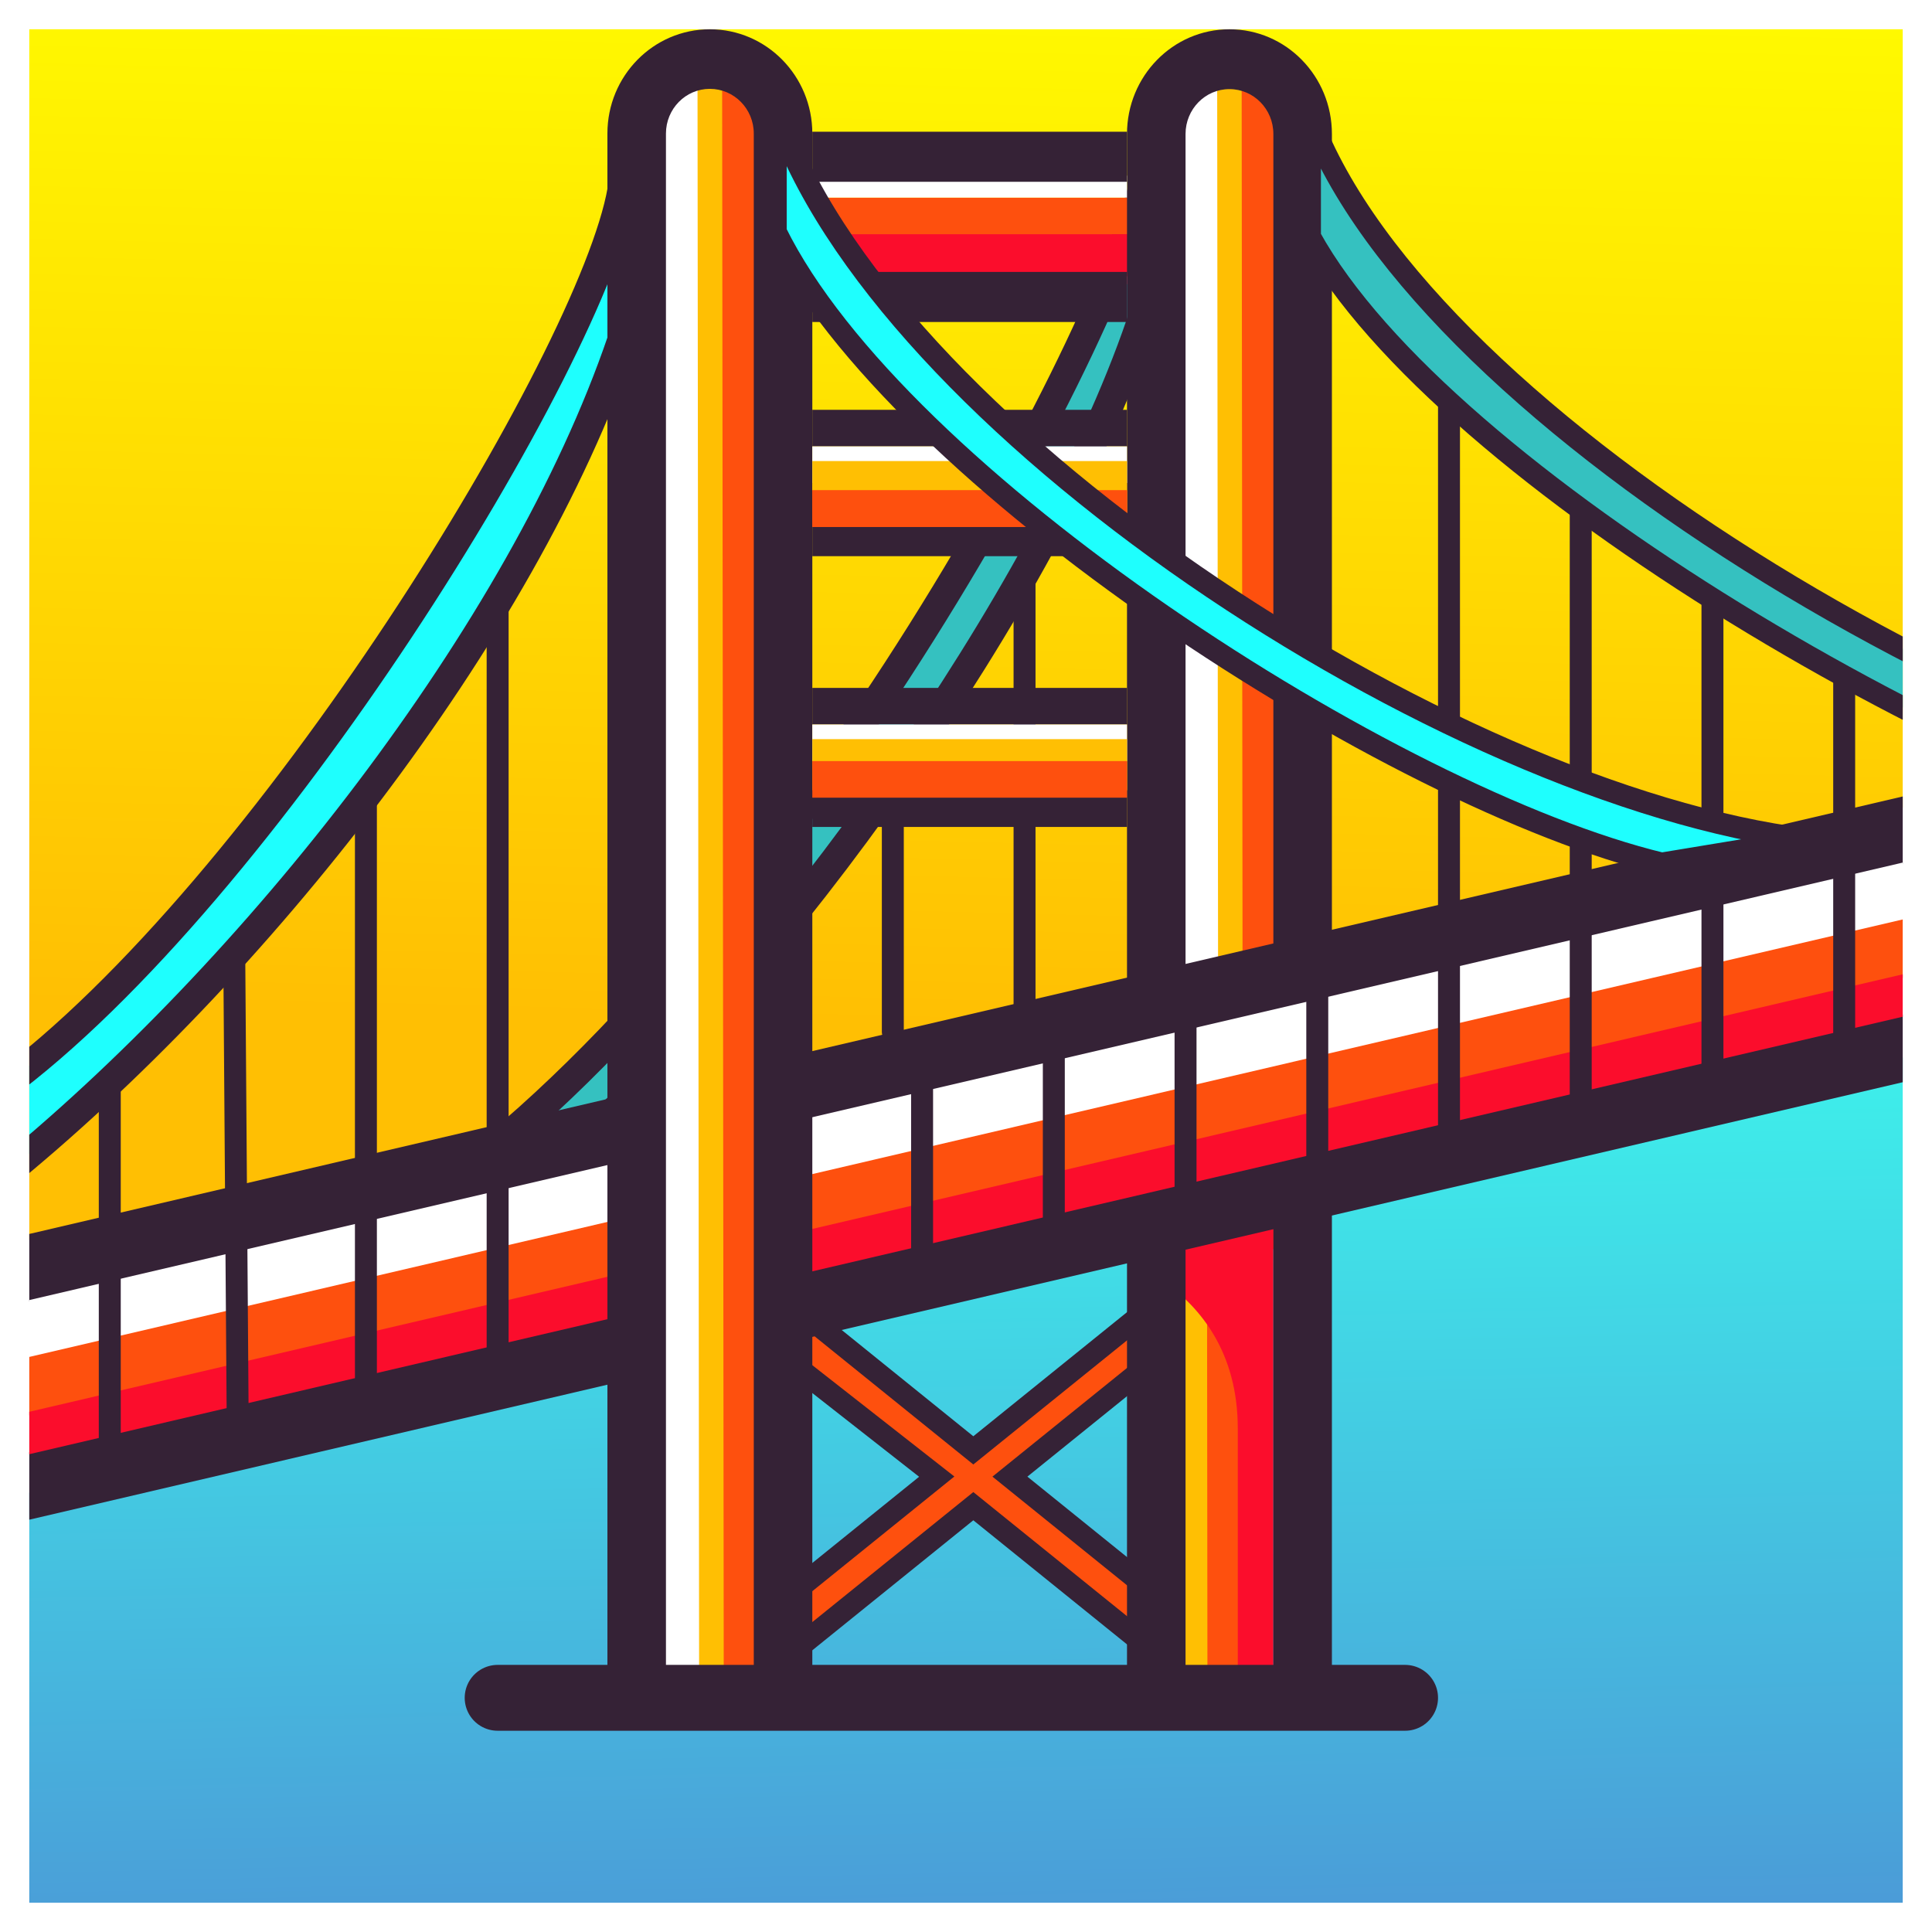 <svg width="264" height="264" viewBox="0 0 264 264" fill="none" xmlns="http://www.w3.org/2000/svg">
<g clip-path="url(#clip0_1_2)" filter="url(#filter0_d_1_2)">
<path d="M-59.197 214.64L332.103 123.764L331.747 247.701L316.971 279.973L-55.968 286.025L-63.892 250.719L-59.197 214.64Z" fill="url(#paint0_linear_1_2)"/>
<path d="M291.835 98.99L-15.813 169.983L-15.813 -18.763C105.972 -42.371 280.315 -29.642 286.075 -14.923C291.835 -0.204 291.835 98.99 291.835 98.99Z" fill="url(#paint1_linear_1_2)"/>
<path d="M133 201.813L108 222V213.925L128 197.776L109.111 182.972V174.897L133 194.187L158 174V181.626L138 197.776L158 213.925V222L133 201.813Z" fill="#FE500E" stroke="#352236" stroke-width="3"/>
<path d="M122 109L122 137" stroke="#352236" stroke-width="3" stroke-linecap="round"/>
<path d="M140 73L140 135" stroke="#352236" stroke-width="3" stroke-linecap="round"/>
<path d="M80 151.5C109.022 125.628 145.599 73.583 157 36.788V18C153.659 39.042 109.5 122 61 158L80 151.5Z" fill="#42F1F0"/>
<path d="M80 151.5C109.022 125.628 145.599 73.583 157 36.788V18C153.659 39.042 109.5 122 61 158L80 151.5Z" fill="black" fill-opacity="0.2"/>
<path d="M80 151.5C109.022 125.628 145.599 73.583 157 36.788V18C153.659 39.042 109.5 122 61 158L80 151.5Z" stroke="#352236" stroke-width="4"/>
<rect width="162.369" height="5.364" transform="matrix(-0.001 -1 1 -0 169.732 166.708)" fill="#FE500E"/>
<rect width="56.677" height="6.957" transform="matrix(-0.001 -1 1 -0 161.048 225.68)" fill="#FFBF03"/>
<rect width="52" height="6.01" transform="matrix(-0.001 -1 1 -0 164.99 224.003)" fill="#FE500E"/>
<rect width="153.131" height="6.316" transform="matrix(-0.001 -1 1 -0 160.603 157.47)" fill="white"/>
<rect width="160.928" height="3.346" transform="matrix(-0.001 -1 1 -0 166.48 165.266)" fill="#FFBF03"/>
<path d="M169.139 227C169.139 227 169.139 211.926 169.139 191.213C169.139 170.5 149 166.606 149 166.606L174 163L174 227L169.139 227Z" fill="#FB0D2C"/>
<path fill-rule="evenodd" clip-rule="evenodd" d="M174 224.335V14.308C174 10.922 171.314 8.176 168 8.176C164.686 8.176 162 10.922 162 14.308V224.335C167 224.335 164.686 224.335 168 224.335C171.314 224.335 171.5 224.335 174 224.335ZM168 0C160.268 0 154 6.406 154 14.308V232C163 232 160.268 232 168 232C175.732 232 176 232 182 232V14.308C182 6.406 175.732 0 168 0Z" fill="#352236"/>
<rect x="-40.879" y="175.095" width="383" height="9" transform="rotate(-13.144 -40.879 175.095)" fill="#352236"/>
<rect x="-46" y="206.095" width="383" height="9" transform="rotate(-13.144 -46 206.095)" fill="#352236"/>
<rect x="-44" y="184.857" width="383" height="7.895" transform="rotate(-13.144 -44 184.857)" fill="white"/>
<rect x="-46" y="193.095" width="383" height="7.777" transform="rotate(-13.144 -46 193.095)" fill="#FE500E"/>
<rect x="-46.901" y="200.801" width="383" height="5.644" transform="rotate(-13.144 -46.901 200.801)" fill="#FB0D2C"/>
<rect width="226.68" height="5.364" transform="matrix(-0.001 -1 1 -0 98.787 231)" fill="#FE500E"/>
<rect width="226.68" height="5.385" transform="matrix(-0.001 -1 1 -0 90.454 231)" fill="white"/>
<rect width="226.68" height="3.365" transform="matrix(-0.001 -1 1 -0 95.537 230.999)" fill="#FFBF03"/>
<path fill-rule="evenodd" clip-rule="evenodd" d="M103 224.894V14.247C103 10.875 100.314 8.141 97 8.141C93.686 8.141 91 10.875 91 14.247V224.894C97 224.894 93.686 224.894 97 224.894C100.314 224.894 97 224.894 103 224.894ZM97 0C89.268 0 83 6.378 83 14.247V231C97 231 89.268 231 97 231C104.732 231 101 231 111 231V14.247C111 6.378 104.732 0 97 0Z" fill="#352236"/>
<rect x="111" y="90" width="43" height="5" fill="#352236"/>
<rect x="111" y="95" width="43" height="5" fill="white"/>
<rect x="111" y="97" width="43" height="7" fill="#FFBF03"/>
<rect x="111" y="104" width="43" height="5" fill="#352236"/>
<rect x="111" y="67" width="43" height="5" fill="#352236"/>
<rect x="111" y="100" width="43" height="5" fill="#FE500E"/>
<rect x="111" y="52" width="43" height="5" fill="#352236"/>
<rect x="111" y="57" width="43" height="5" fill="white"/>
<rect x="111" y="59" width="43" height="7" fill="#FFBF03"/>
<rect x="111" y="63" width="43" height="5" fill="#FE500E"/>
<rect x="111" y="63" width="43" height="5" fill="#FE500E"/>
<rect x="111" y="23" width="43" height="5" fill="#FE500E"/>
<rect x="111" y="28" width="43" height="6.842" fill="#FB0D2C"/>
<rect x="111" y="20" width="43" height="3" fill="white"/>
<rect x="111" y="14" width="43" height="6.842" fill="#352236"/>
<rect x="111" y="33.158" width="43" height="6.842" fill="#352236"/>
<path d="M192 228L68 228" stroke="#352236" stroke-width="9" stroke-linecap="round"/>
<path d="M32 125L32.5 193" stroke="#352236" stroke-width="3" stroke-linecap="round"/>
<path d="M15 145L15 195" stroke="#352236" stroke-width="3" stroke-linecap="round"/>
<path d="M252 88L252 141" stroke="#352236" stroke-width="3" stroke-linecap="round"/>
<path d="M50 104L50 188" stroke="#352236" stroke-width="3" stroke-linecap="round"/>
<path d="M68 77L68 184" stroke="#352236" stroke-width="3" stroke-linecap="round"/>
<path d="M126 142L126 172" stroke="#352236" stroke-width="3" stroke-linecap="round"/>
<path d="M144 138L144 167" stroke="#352236" stroke-width="3" stroke-linecap="round"/>
<path d="M162 133L162 163" stroke="#352236" stroke-width="3" stroke-linecap="round"/>
<path d="M180 128L180 158" stroke="#352236" stroke-width="3" stroke-linecap="round"/>
<path d="M198 50L198 155" stroke="#352236" stroke-width="3" stroke-linecap="round"/>
<path d="M216 63L216 150" stroke="#352236" stroke-width="3" stroke-linecap="round"/>
<path d="M234 77L234 146" stroke="#352236" stroke-width="3" stroke-linecap="round"/>
<path d="M0 157C34.745 128.833 71.35 82.514 85 42.455V22C81 44.909 36.25 118.136 0 144.727V157Z" fill="#1EFFFE" stroke="#352236" stroke-width="4"/>
<path d="M227.066 114C190.114 105.064 122.531 61.324 106 27.675V11C120.1 53.799 197.407 104.594 247 110.708L227.066 114Z" fill="#1EFFFE" stroke="#352236" stroke-width="3"/>
<path d="M312.086 113C271.466 104.237 197.172 61.347 179 28.351V12C194.5 53.968 279.483 103.776 334 109.772L312.086 113Z" fill="#42F1F0"/>
<path d="M312.086 113C271.466 104.237 197.172 61.347 179 28.351V12C194.5 53.968 279.483 103.776 334 109.772L312.086 113Z" fill="black" fill-opacity="0.2"/>
<path d="M312.086 113C271.466 104.237 197.172 61.347 179 28.351V12C194.5 53.968 279.483 103.776 334 109.772L312.086 113Z" stroke="#352236" stroke-width="3"/>
</g>
<defs>
<filter id="filter0_d_1_2" x="0" y="0" width="264" height="264" filterUnits="userSpaceOnUse" color-interpolation-filters="sRGB">
<feFlood flood-opacity="0" result="BackgroundImageFix"/>
<feColorMatrix in="SourceAlpha" type="matrix" values="0 0 0 0 0 0 0 0 0 0 0 0 0 0 0 0 0 0 127 0" result="hardAlpha"/>
<feOffset dy="4"/>
<feGaussianBlur stdDeviation="2"/>
<feComposite in2="hardAlpha" operator="out"/>
<feColorMatrix type="matrix" values="0 0 0 0 0 0 0 0 0 0 0 0 0 0 0 0 0 0 0.25 0"/>
<feBlend mode="normal" in2="BackgroundImageFix" result="effect1_dropShadow_1_2"/>
<feBlend mode="normal" in="SourceGraphic" in2="effect1_dropShadow_1_2" result="shape"/>
</filter>
<linearGradient id="paint0_linear_1_2" x1="132.548" y1="128.942" x2="135.964" y2="285.43" gradientUnits="userSpaceOnUse">
<stop stop-color="#3CFAED"/>
<stop offset="1" stop-color="#4E88D3"/>
</linearGradient>
<linearGradient id="paint1_linear_1_2" x1="154.883" y1="-16.843" x2="151.034" y2="136.717" gradientUnits="userSpaceOnUse">
<stop stop-color="#FFFF00"/>
<stop offset="1" stop-color="#FFBF03"/>
</linearGradient>
<clipPath id="clip0_1_2">
<rect width="256" height="256" fill="white" transform="translate(4)"/>
</clipPath>
</defs>
</svg>
